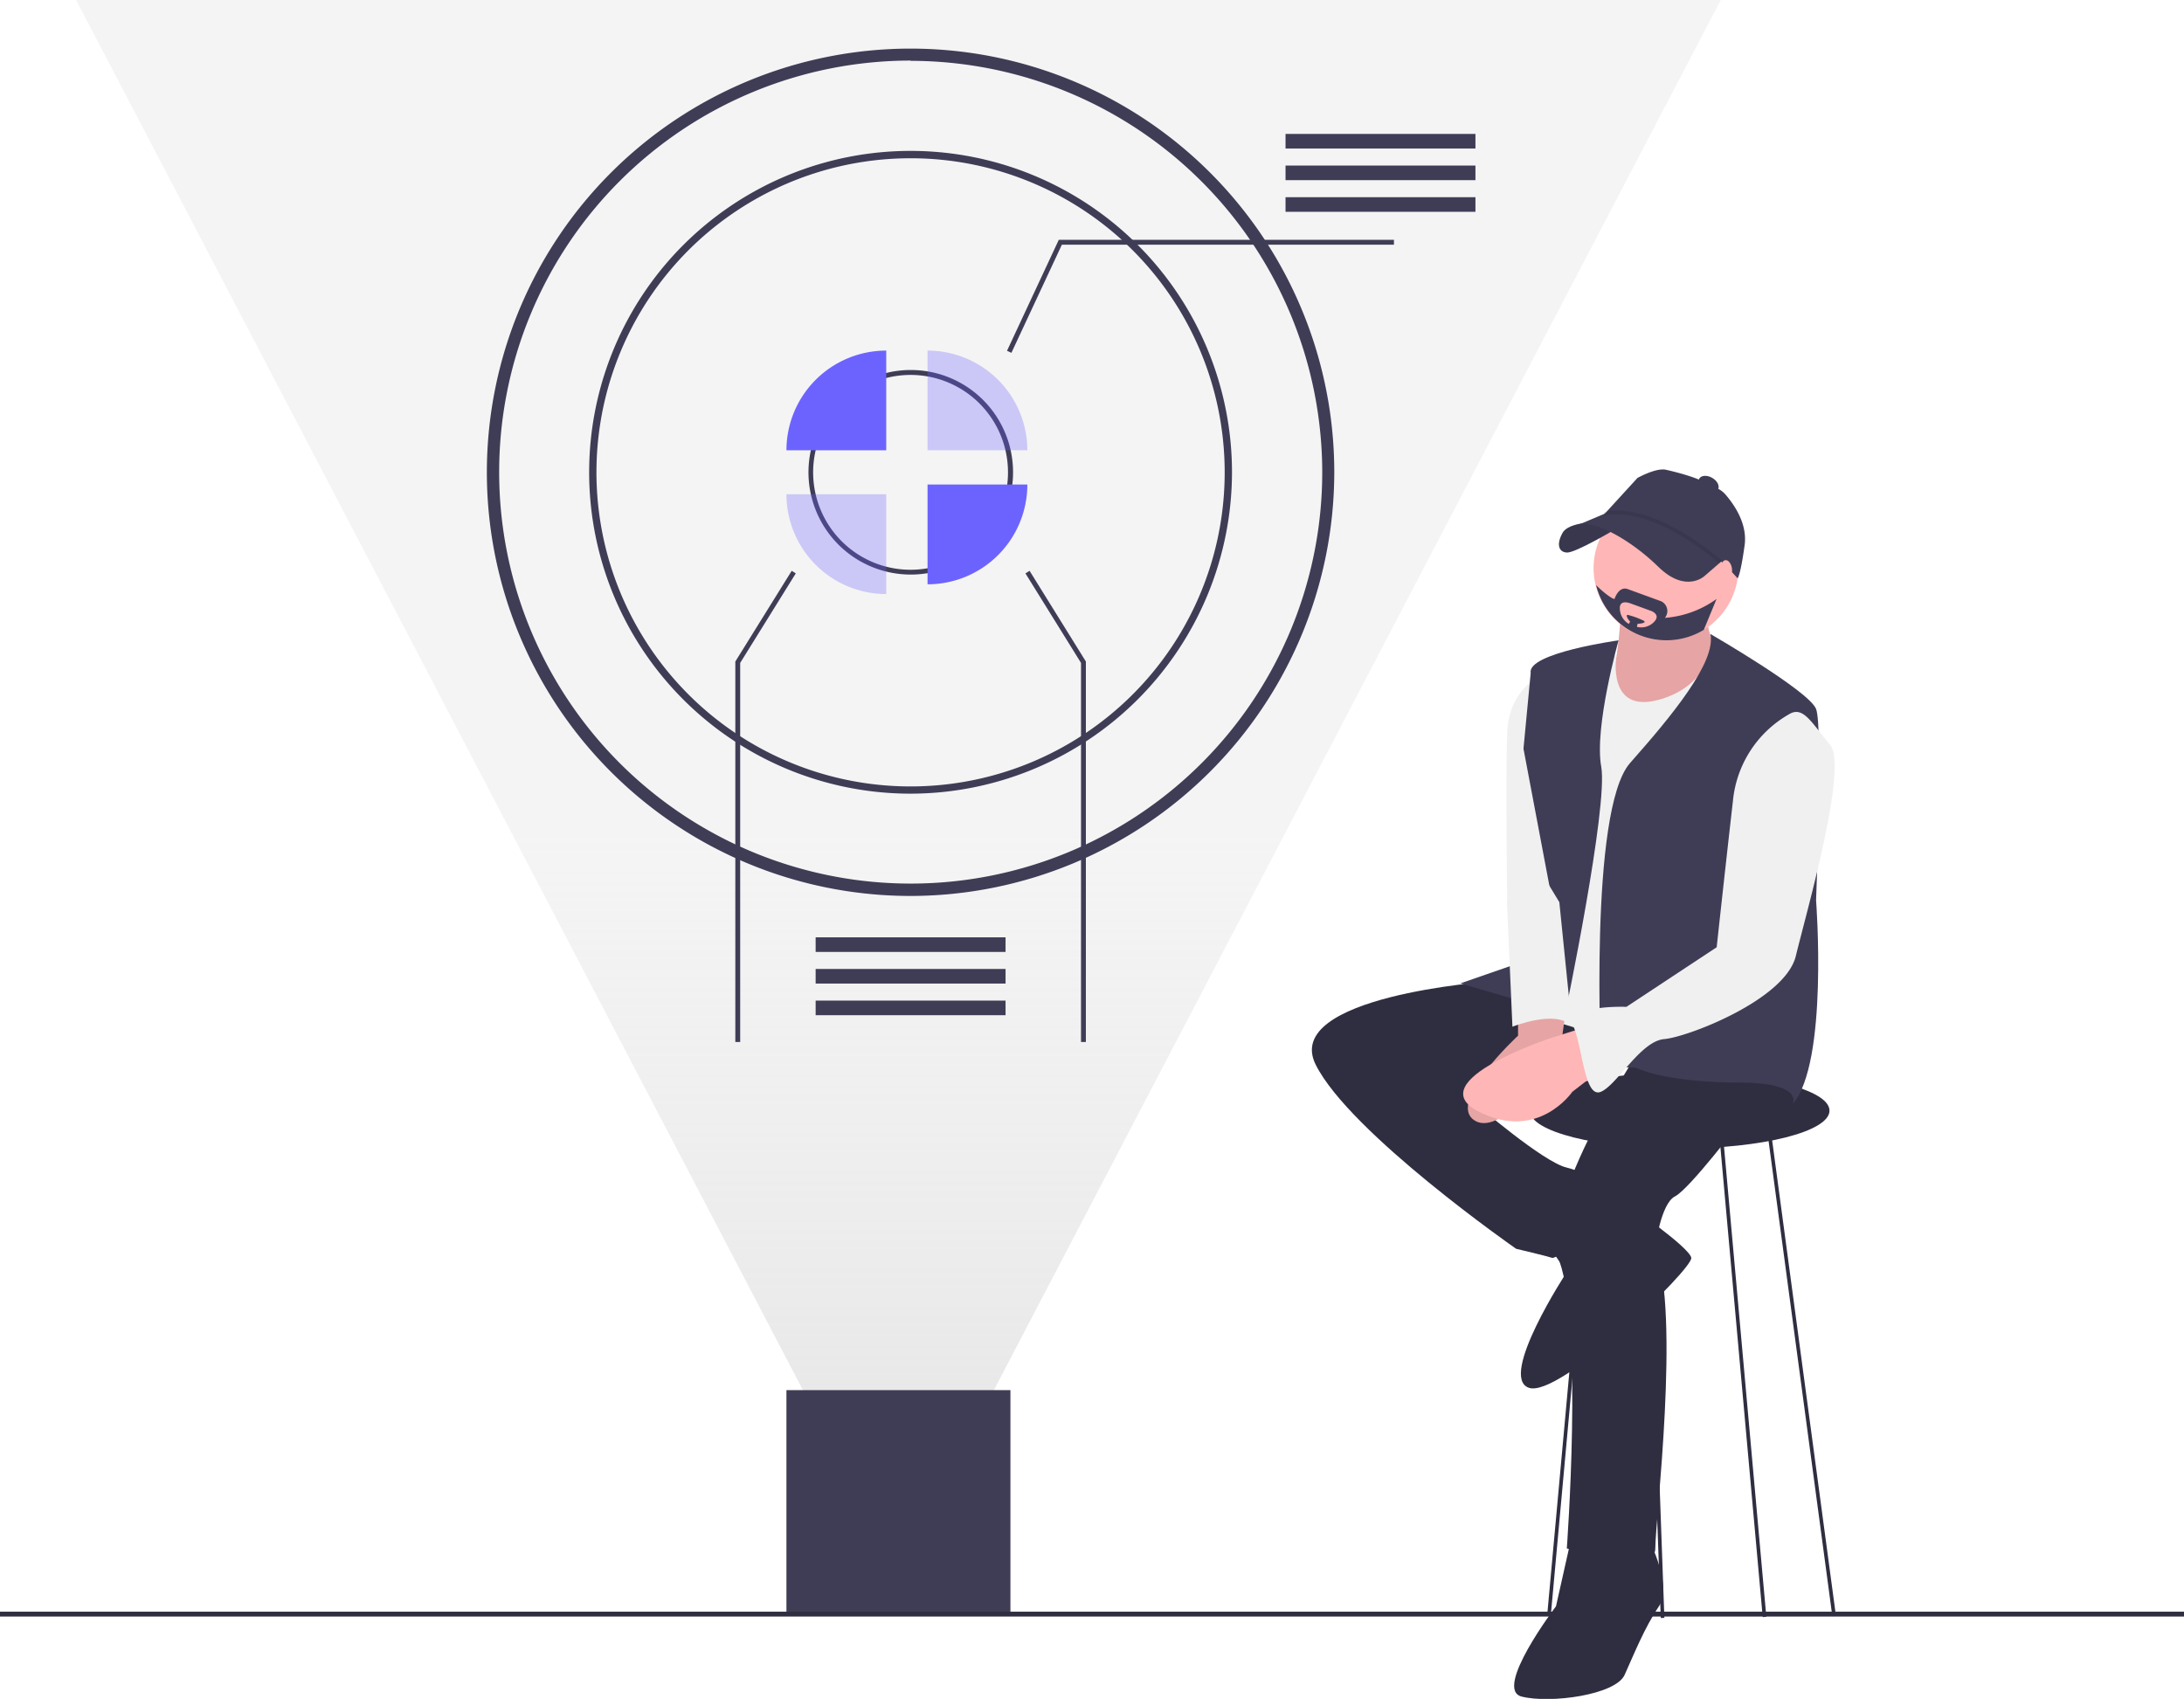 <svg id="Layer_1" data-name="Layer 1" xmlns="http://www.w3.org/2000/svg" xmlns:xlink="http://www.w3.org/1999/xlink" viewBox="0 0 332 258.28"><defs><style>.cls-1,.cls-4,.cls-7{isolation:isolate;}.cls-1{fill:url(#linear-gradient);}.cls-2{fill:#3f3d56;}.cls-3,.cls-4{fill:#6c63ff;}.cls-4{opacity:0.3;}.cls-5{fill:#2f2e41;}.cls-6{fill:#ffb6b6;}.cls-7{opacity:0.1;}.cls-8{fill:#f0f0f0;}</style><linearGradient id="linear-gradient" x1="167.58" y1="37.35" x2="167.58" y2="276.45" gradientTransform="matrix(1, 0, 0, -1, -31, 276.45)" gradientUnits="userSpaceOnUse"><stop offset="0" stop-color="#e4e4e4"/><stop offset="0.47" stop-color="#f0f0f0" stop-opacity="0.7"/></linearGradient></defs><title>why-8</title><polygon class="cls-1" points="136.57 239.1 261.58 0 11.57 0 136.57 239.1 261.58 0 11.57 0 136.57 239.1"/><rect class="cls-2" x="119.55" y="211.34" width="34.05" height="34.05"/><path class="cls-2" d="M169.43,161.76a64.41,64.41,0,1,1,64.4-64.41A64.48,64.48,0,0,1,169.43,161.76Zm0-127A62.56,62.56,0,1,0,232,97.35,62.62,62.62,0,0,0,169.43,34.8Z" transform="translate(-31 -25.55)"/><path class="cls-2" d="M169.43,146.21a48.86,48.86,0,1,1,48.85-48.86A48.92,48.92,0,0,1,169.43,146.21Zm0-96.6a47.75,47.75,0,1,0,47.74,47.74,47.75,47.75,0,0,0-47.74-47.74Z" transform="translate(-31 -25.55)"/><path class="cls-2" d="M169.43,112.9A15.55,15.55,0,1,1,185,97.35,15.55,15.55,0,0,1,169.43,112.9Zm0-30.35a14.81,14.81,0,1,0,14.8,14.8,14.81,14.81,0,0,0-14.8-14.8Z" transform="translate(-31 -25.55)"/><path class="cls-3" d="M165.72,78.85A15.17,15.17,0,0,0,150.55,94h15.17Z" transform="translate(-31 -25.55)"/><path class="cls-4" d="M150.55,100.69a15.17,15.17,0,0,0,15.17,15.17V100.69Z" transform="translate(-31 -25.55)"/><path class="cls-4" d="M172,78.85V94h15.17A15.17,15.17,0,0,0,172,78.85Z" transform="translate(-31 -25.55)"/><path class="cls-3" d="M172,114.38a15.17,15.17,0,0,0,15.17-15.17H172Z" transform="translate(-31 -25.55)"/><polygon class="cls-2" points="153.75 53.64 153.08 53.33 160.95 36.46 211.9 36.46 211.9 37.2 161.42 37.2 153.75 53.64"/><rect class="cls-2" x="195.42" y="20.36" width="28.87" height="2.22"/><rect class="cls-2" x="195.42" y="25.17" width="28.87" height="2.22"/><rect class="cls-2" x="195.42" y="29.98" width="28.87" height="2.22"/><rect class="cls-2" x="123.99" y="142.5" width="28.87" height="2.22"/><rect class="cls-2" x="123.99" y="147.31" width="28.87" height="2.22"/><rect class="cls-2" x="123.99" y="152.12" width="28.87" height="2.22"/><polygon class="cls-2" points="165.07 158.41 164.33 158.41 164.33 100.78 155.88 87.17 156.51 86.78 165.07 100.57 165.07 158.41"/><polygon class="cls-2" points="112.52 158.41 111.78 158.41 111.78 100.57 120.35 86.78 120.97 87.17 112.52 100.78 112.52 158.41"/><rect class="cls-5" y="245.02" width="332" height="0.74"/><ellipse class="cls-5" cx="255.33" cy="168.85" rx="22.78" ry="5.76"/><path class="cls-6" d="M277.41,117.69s-.27,11-2.47,12.35,3.85,5.49,3.85,5.49l9-1.65,5.77-7.14s-4.12-4.94-2.75-9Z" transform="translate(-31 -25.55)"/><path class="cls-7" d="M277.41,117.69s-.27,11-2.47,12.35,3.85,5.49,3.85,5.49l9-1.65,5.77-7.14s-4.12-4.94-2.75-9Z" transform="translate(-31 -25.55)"/><path class="cls-8" d="M265.06,128.39s-4.66,1.92-4.94,8.51,0,25.8,0,25.8l8-.55Z" transform="translate(-31 -25.55)"/><rect class="cls-5" x="304.59" y="197.22" width="0.55" height="74.35" transform="translate(-59.45 17.04) rotate(-7.64)"/><rect class="cls-5" x="293.74" y="198.52" width="0.55" height="73.01" transform="matrix(1, -0.09, 0.09, 1, -50.22, 0.75)"/><rect class="cls-5" x="228.18" y="229.05" width="84.2" height="0.55" transform="translate(-13.64 452.11) rotate(-84.79)"/><rect class="cls-5" x="281.92" y="185.98" width="0.55" height="85.57" transform="translate(-39.04 -15.26) rotate(-2.06)"/><path class="cls-5" d="M257.38,174.77S225.82,177,231,187.4s30.47,28,30.47,28,4.66,1.1,5.48,1.38,13.45-8.24,13.45-8.24-7.68-4.66-11.25-5.49-13.72-9.6-13.72-9.6L284,186.3,267.26,172Z" transform="translate(-31 -25.55)"/><path class="cls-5" d="M282.63,181.64s-18.12,25.62-14.55,35.72,1.1,43.59,1.1,43.59,13.45,4.4,13.45,0,3.84-35.4,0-45.83c0,0,.82-6.59,3-7.69s9.88-11.25,9.88-11.25,8.23-3.84,7.13-7.41S282.63,181.64,282.63,181.64Z" transform="translate(-31 -25.55)"/><path class="cls-6" d="M295.25,111.92a11,11,0,1,1-11-11,11,11,0,0,1,11,11Z" transform="translate(-31 -25.55)"/><path class="cls-8" d="M291.41,122.9s16.47,6.86,14,15.64-7.69,46.66-15.65,46.66-24.7-4.39-25.79-6S268.08,144,268.08,144s6.31-20.41,8.64-18.71c0,0-1.5,8.83,6.46,6.64S291.41,122.9,291.41,122.9Z" transform="translate(-31 -25.55)"/><path class="cls-2" d="M277.05,122.9s-13.91,1.92-13.36,4.94l-1.1,11.53L267,162.7l-.54,7.68L253,175.05l15.92,4.66s6.58-31.56,5.49-37.6S277.05,122.9,277.05,122.9Z" transform="translate(-31 -25.55)"/><path class="cls-2" d="M291,121.93s15,8.66,16.07,11.4,0,29.09,0,29.09,1.92,24.7-3.57,31c0,0,1.92-3.3-8.24-3.3s-15.09-1.92-15.37-2.19-5.48,0-5.48,0-1.93-39.25,4.39-46.39S291.93,126.17,291,121.93Z" transform="translate(-31 -25.55)"/><path class="cls-6" d="M261.77,179.71V183s-11,10.15-6.59,12.9,12.9-9.88,12.9-9.88l1-7.34Z" transform="translate(-31 -25.55)"/><path class="cls-7" d="M261.77,179.71V183s-11,10.15-6.59,12.9,12.9-9.88,12.9-9.88l1-7.34Z" transform="translate(-31 -25.55)"/><path class="cls-5" d="M266.16,214.57l3,4.39s-10.43,15.92-5.76,17.57,25-18.12,24.7-19.76-9.88-8.24-9.88-8.24Z" transform="translate(-31 -25.55)"/><path class="cls-5" d="M270,258.76l-2.47,11s-9.6,12.62-5.21,13.72,14.27-.27,15.64-3.29,3-7.14,5.22-10.43-1.92-11-1.92-11Z" transform="translate(-31 -25.55)"/><path class="cls-8" d="M262,157.76l-1.92,4.94.83,18.94s6.86-2.75,9.05,0l-1.92-18.94-3-4.94Z" transform="translate(-31 -25.55)"/><path class="cls-6" d="M272.2,181.64,267,183.28s-20.31,6.59-11.25,11.25,14.27-3,14.27-3l3.57-2.75Z" transform="translate(-31 -25.55)"/><path class="cls-8" d="M302.94,134.15a17,17,0,0,0-8.51,13.18c-1.1,9.6-2.47,22.23-2.47,22.23l-13.72,9.06s-9.39-.38-8,3.1,1.67,10.89,4.15,9.8,6-7.69,9.6-8,18.39-6,20-12.63,8-28.82,5.21-32.11S305.13,132.78,302.94,134.15Z" transform="translate(-31 -25.55)"/><path class="cls-2" d="M273.89,104.92s-4.4-.06-5.35,1.63-.65,2.93.65,3,7.34-3.53,7.34-3.53Z" transform="translate(-31 -25.55)"/><path class="cls-7" d="M273.89,104.92s-4.4-.06-5.35,1.63-.65,2.93.65,3,7.34-3.53,7.34-3.53Z" transform="translate(-31 -25.55)"/><path class="cls-2" d="M293.09,110.54l-3,2.6s-2.85,2.65-7-1.42-9.91-7.31-12.3-6.33l6.1-2.57,5.92-.17,6.74,2.84Z" transform="translate(-31 -25.55)"/><path class="cls-2" d="M295.14,113.47a38.63,38.63,0,0,0-3.77-3.69c-2.59-2.22-6.25-4.79-10.15-5.69,0,0-3.9-1.24-6.68,0l5.37-5.87s2.91-1.65,4.43-1.23c0,0,5.1,1.1,6.55,2.38a1.14,1.14,0,0,1,.11.11h0a3.76,3.76,0,0,1,2.28,1.23c1.31,1.51,3.38,4.45,2.93,7.72C295.57,113.1,295.14,113.47,295.14,113.47Z" transform="translate(-31 -25.55)"/><path class="cls-7" d="M292.37,111.21c-11.06-9.32-17.35-7.29-17.41-7.27l-.18-.52c.26-.09,6.61-2.18,18,7.37Z" transform="translate(-31 -25.55)"/><ellipse class="cls-2" cx="290.73" cy="99.16" rx="1.1" ry="1.65" transform="translate(28.49 275.8) rotate(-60)"/><ellipse class="cls-6" cx="293.47" cy="112.06" rx="0.82" ry="1.37" transform="translate(-44.12 18.05) rotate(-8.31)"/><path class="cls-2" d="M284.09,119.48a1.64,1.64,0,0,0-.57-2.52l-5.08-1.85c-1.39-.5-2,1.48-2,1.48-.25.12-1.75-1-2.81-2.09A11,11,0,0,0,290,121.31l1.94-4.7A15.33,15.33,0,0,1,284.09,119.48Zm-1.69.66a2.69,2.69,0,0,1-2.56.71l.09-.46s1.59-.08.91-.49a12.63,12.63,0,0,0-2.32-.85s-.51-.18,0,.66l.28.35-.2.34a2.77,2.77,0,0,1-1.36-2.39s-.15-1.37,1.66-.71l3.13,1.14S283.56,119,282.4,120.14Z" transform="translate(-31 -25.55)"/></svg>